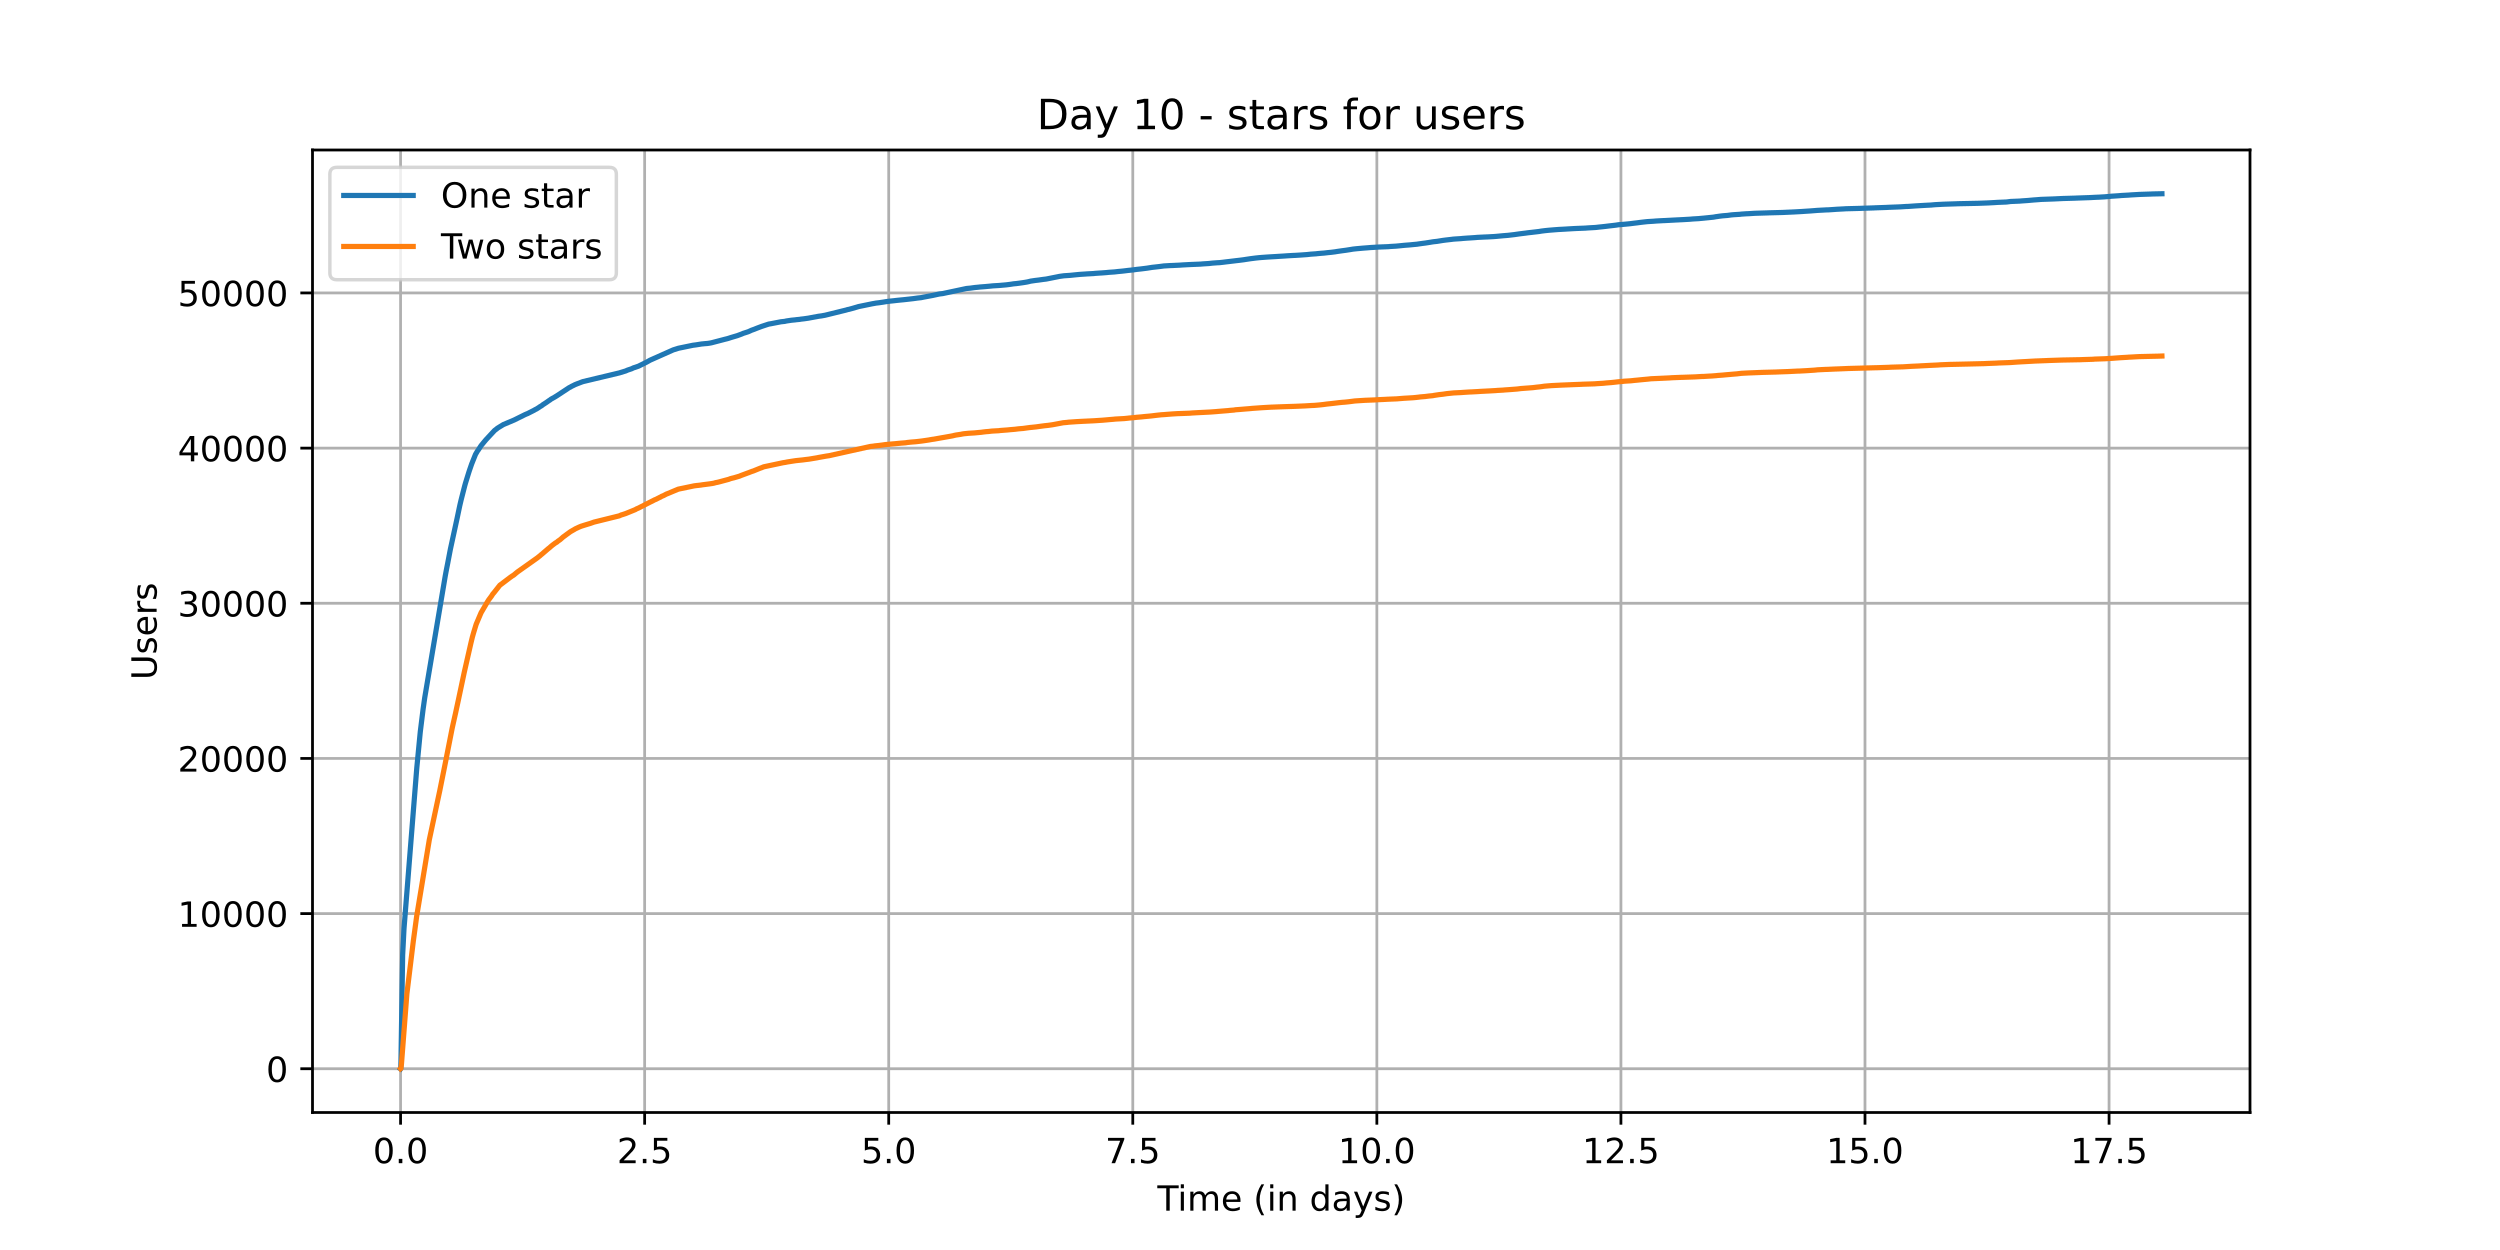 <?xml version="1.0" encoding="utf-8" standalone="no"?>
<!DOCTYPE svg PUBLIC "-//W3C//DTD SVG 1.1//EN"
  "http://www.w3.org/Graphics/SVG/1.1/DTD/svg11.dtd">
<!-- Created with matplotlib (https://matplotlib.org/) -->
<svg height="360pt" version="1.1" viewBox="0 0 720 360" width="720pt" xmlns="http://www.w3.org/2000/svg" xmlns:xlink="http://www.w3.org/1999/xlink">
 <defs>
  <style type="text/css">*{stroke-linecap:butt;stroke-linejoin:round;}</style>
 </defs>
 <g id="figure_1">
  <g id="patch_1">
   <path d="M 0 360 
L 720 360 
L 720 0 
L 0 0 
z
" style="fill:#ffffff;"/>
  </g>
  <g id="axes_1">
   <g id="patch_2">
    <path d="M 90 320.4 
L 648 320.4 
L 648 43.2 
L 90 43.2 
z
" style="fill:#ffffff;"/>
   </g>
   <g id="matplotlib.axis_1">
    <g id="xtick_1">
     <g id="line2d_1">
      <path clip-path="url(#pf98424fa73)" d="M 115.364 320.4 
L 115.364 43.2 
" style="fill:none;stroke:#b0b0b0;stroke-linecap:square;stroke-width:0.8;"/>
     </g>
     <g id="line2d_2">
      <defs>
       <path d="M 0 0 
L 0 3.5 
" id="m17e12e5246" style="stroke:#000000;stroke-width:0.8;"/>
      </defs>
      <g>
       <use style="stroke:#000000;stroke-width:0.8;" x="115.364" xlink:href="#m17e12e5246" y="320.4"/>
      </g>
     </g>
     <g id="text_1">
      <!-- 0.0 -->
      <g transform="translate(107.412 334.998)scale(0.1 -0.1)">
       <defs>
        <path d="M 31.781 66.406 
Q 24.172 66.406 20.328 58.906 
Q 16.5 51.422 16.5 36.375 
Q 16.5 21.391 20.328 13.891 
Q 24.172 6.391 31.781 6.391 
Q 39.453 6.391 43.281 13.891 
Q 47.125 21.391 47.125 36.375 
Q 47.125 51.422 43.281 58.906 
Q 39.453 66.406 31.781 66.406 
z
M 31.781 74.219 
Q 44.047 74.219 50.516 64.516 
Q 56.984 54.828 56.984 36.375 
Q 56.984 17.969 50.516 8.266 
Q 44.047 -1.422 31.781 -1.422 
Q 19.531 -1.422 13.062 8.266 
Q 6.594 17.969 6.594 36.375 
Q 6.594 54.828 13.062 64.516 
Q 19.531 74.219 31.781 74.219 
z
" id="DejaVuSans-48"/>
        <path d="M 10.688 12.406 
L 21 12.406 
L 21 0 
L 10.688 0 
z
" id="DejaVuSans-46"/>
       </defs>
       <use xlink:href="#DejaVuSans-48"/>
       <use x="63.623" xlink:href="#DejaVuSans-46"/>
       <use x="95.41" xlink:href="#DejaVuSans-48"/>
      </g>
     </g>
    </g>
    <g id="xtick_2">
     <g id="line2d_3">
      <path clip-path="url(#pf98424fa73)" d="M 185.656 320.4 
L 185.656 43.2 
" style="fill:none;stroke:#b0b0b0;stroke-linecap:square;stroke-width:0.8;"/>
     </g>
     <g id="line2d_4">
      <g>
       <use style="stroke:#000000;stroke-width:0.8;" x="185.656" xlink:href="#m17e12e5246" y="320.4"/>
      </g>
     </g>
     <g id="text_2">
      <!-- 2.5 -->
      <g transform="translate(177.705 334.998)scale(0.1 -0.1)">
       <defs>
        <path d="M 19.188 8.297 
L 53.609 8.297 
L 53.609 0 
L 7.328 0 
L 7.328 8.297 
Q 12.938 14.109 22.625 23.891 
Q 32.328 33.688 34.812 36.531 
Q 39.547 41.844 41.422 45.531 
Q 43.312 49.219 43.312 52.781 
Q 43.312 58.594 39.234 62.25 
Q 35.156 65.922 28.609 65.922 
Q 23.969 65.922 18.812 64.312 
Q 13.672 62.703 7.812 59.422 
L 7.812 69.391 
Q 13.766 71.781 18.938 73 
Q 24.125 74.219 28.422 74.219 
Q 39.75 74.219 46.484 68.547 
Q 53.219 62.891 53.219 53.422 
Q 53.219 48.922 51.531 44.891 
Q 49.859 40.875 45.406 35.406 
Q 44.188 33.984 37.641 27.219 
Q 31.109 20.453 19.188 8.297 
z
" id="DejaVuSans-50"/>
        <path d="M 10.797 72.906 
L 49.516 72.906 
L 49.516 64.594 
L 19.828 64.594 
L 19.828 46.734 
Q 21.969 47.469 24.109 47.828 
Q 26.266 48.188 28.422 48.188 
Q 40.625 48.188 47.75 41.5 
Q 54.891 34.812 54.891 23.391 
Q 54.891 11.625 47.562 5.094 
Q 40.234 -1.422 26.906 -1.422 
Q 22.312 -1.422 17.547 -0.641 
Q 12.797 0.141 7.719 1.703 
L 7.719 11.625 
Q 12.109 9.234 16.797 8.062 
Q 21.484 6.891 26.703 6.891 
Q 35.156 6.891 40.078 11.328 
Q 45.016 15.766 45.016 23.391 
Q 45.016 31 40.078 35.438 
Q 35.156 39.891 26.703 39.891 
Q 22.75 39.891 18.812 39.016 
Q 14.891 38.141 10.797 36.281 
z
" id="DejaVuSans-53"/>
       </defs>
       <use xlink:href="#DejaVuSans-50"/>
       <use x="63.623" xlink:href="#DejaVuSans-46"/>
       <use x="95.41" xlink:href="#DejaVuSans-53"/>
      </g>
     </g>
    </g>
    <g id="xtick_3">
     <g id="line2d_5">
      <path clip-path="url(#pf98424fa73)" d="M 255.949 320.4 
L 255.949 43.2 
" style="fill:none;stroke:#b0b0b0;stroke-linecap:square;stroke-width:0.8;"/>
     </g>
     <g id="line2d_6">
      <g>
       <use style="stroke:#000000;stroke-width:0.8;" x="255.949" xlink:href="#m17e12e5246" y="320.4"/>
      </g>
     </g>
     <g id="text_3">
      <!-- 5.0 -->
      <g transform="translate(247.997 334.998)scale(0.1 -0.1)">
       <use xlink:href="#DejaVuSans-53"/>
       <use x="63.623" xlink:href="#DejaVuSans-46"/>
       <use x="95.41" xlink:href="#DejaVuSans-48"/>
      </g>
     </g>
    </g>
    <g id="xtick_4">
     <g id="line2d_7">
      <path clip-path="url(#pf98424fa73)" d="M 326.241 320.4 
L 326.241 43.2 
" style="fill:none;stroke:#b0b0b0;stroke-linecap:square;stroke-width:0.8;"/>
     </g>
     <g id="line2d_8">
      <g>
       <use style="stroke:#000000;stroke-width:0.8;" x="326.241" xlink:href="#m17e12e5246" y="320.4"/>
      </g>
     </g>
     <g id="text_4">
      <!-- 7.5 -->
      <g transform="translate(318.289 334.998)scale(0.1 -0.1)">
       <defs>
        <path d="M 8.203 72.906 
L 55.078 72.906 
L 55.078 68.703 
L 28.609 0 
L 18.312 0 
L 43.219 64.594 
L 8.203 64.594 
z
" id="DejaVuSans-55"/>
       </defs>
       <use xlink:href="#DejaVuSans-55"/>
       <use x="63.623" xlink:href="#DejaVuSans-46"/>
       <use x="95.41" xlink:href="#DejaVuSans-53"/>
      </g>
     </g>
    </g>
    <g id="xtick_5">
     <g id="line2d_9">
      <path clip-path="url(#pf98424fa73)" d="M 396.533 320.4 
L 396.533 43.2 
" style="fill:none;stroke:#b0b0b0;stroke-linecap:square;stroke-width:0.8;"/>
     </g>
     <g id="line2d_10">
      <g>
       <use style="stroke:#000000;stroke-width:0.8;" x="396.533" xlink:href="#m17e12e5246" y="320.4"/>
      </g>
     </g>
     <g id="text_5">
      <!-- 10.0 -->
      <g transform="translate(385.401 334.998)scale(0.1 -0.1)">
       <defs>
        <path d="M 12.406 8.297 
L 28.516 8.297 
L 28.516 63.922 
L 10.984 60.406 
L 10.984 69.391 
L 28.422 72.906 
L 38.281 72.906 
L 38.281 8.297 
L 54.391 8.297 
L 54.391 0 
L 12.406 0 
z
" id="DejaVuSans-49"/>
       </defs>
       <use xlink:href="#DejaVuSans-49"/>
       <use x="63.623" xlink:href="#DejaVuSans-48"/>
       <use x="127.246" xlink:href="#DejaVuSans-46"/>
       <use x="159.033" xlink:href="#DejaVuSans-48"/>
      </g>
     </g>
    </g>
    <g id="xtick_6">
     <g id="line2d_11">
      <path clip-path="url(#pf98424fa73)" d="M 466.826 320.4 
L 466.826 43.2 
" style="fill:none;stroke:#b0b0b0;stroke-linecap:square;stroke-width:0.8;"/>
     </g>
     <g id="line2d_12">
      <g>
       <use style="stroke:#000000;stroke-width:0.8;" x="466.826" xlink:href="#m17e12e5246" y="320.4"/>
      </g>
     </g>
     <g id="text_6">
      <!-- 12.5 -->
      <g transform="translate(455.693 334.998)scale(0.1 -0.1)">
       <use xlink:href="#DejaVuSans-49"/>
       <use x="63.623" xlink:href="#DejaVuSans-50"/>
       <use x="127.246" xlink:href="#DejaVuSans-46"/>
       <use x="159.033" xlink:href="#DejaVuSans-53"/>
      </g>
     </g>
    </g>
    <g id="xtick_7">
     <g id="line2d_13">
      <path clip-path="url(#pf98424fa73)" d="M 537.118 320.4 
L 537.118 43.2 
" style="fill:none;stroke:#b0b0b0;stroke-linecap:square;stroke-width:0.8;"/>
     </g>
     <g id="line2d_14">
      <g>
       <use style="stroke:#000000;stroke-width:0.8;" x="537.118" xlink:href="#m17e12e5246" y="320.4"/>
      </g>
     </g>
     <g id="text_7">
      <!-- 15.0 -->
      <g transform="translate(525.986 334.998)scale(0.1 -0.1)">
       <use xlink:href="#DejaVuSans-49"/>
       <use x="63.623" xlink:href="#DejaVuSans-53"/>
       <use x="127.246" xlink:href="#DejaVuSans-46"/>
       <use x="159.033" xlink:href="#DejaVuSans-48"/>
      </g>
     </g>
    </g>
    <g id="xtick_8">
     <g id="line2d_15">
      <path clip-path="url(#pf98424fa73)" d="M 607.411 320.4 
L 607.411 43.2 
" style="fill:none;stroke:#b0b0b0;stroke-linecap:square;stroke-width:0.8;"/>
     </g>
     <g id="line2d_16">
      <g>
       <use style="stroke:#000000;stroke-width:0.8;" x="607.411" xlink:href="#m17e12e5246" y="320.4"/>
      </g>
     </g>
     <g id="text_8">
      <!-- 17.5 -->
      <g transform="translate(596.278 334.998)scale(0.1 -0.1)">
       <use xlink:href="#DejaVuSans-49"/>
       <use x="63.623" xlink:href="#DejaVuSans-55"/>
       <use x="127.246" xlink:href="#DejaVuSans-46"/>
       <use x="159.033" xlink:href="#DejaVuSans-53"/>
      </g>
     </g>
    </g>
    <g id="text_9">
     <!-- Time (in days) -->
     <g transform="translate(333.327 348.677)scale(0.1 -0.1)">
      <defs>
       <path d="M -0.297 72.906 
L 61.375 72.906 
L 61.375 64.594 
L 35.5 64.594 
L 35.5 0 
L 25.594 0 
L 25.594 64.594 
L -0.297 64.594 
z
" id="DejaVuSans-84"/>
       <path d="M 9.422 54.688 
L 18.406 54.688 
L 18.406 0 
L 9.422 0 
z
M 9.422 75.984 
L 18.406 75.984 
L 18.406 64.594 
L 9.422 64.594 
z
" id="DejaVuSans-105"/>
       <path d="M 52 44.188 
Q 55.375 50.25 60.062 53.125 
Q 64.75 56 71.094 56 
Q 79.641 56 84.281 50.016 
Q 88.922 44.047 88.922 33.016 
L 88.922 0 
L 79.891 0 
L 79.891 32.719 
Q 79.891 40.578 77.094 44.375 
Q 74.312 48.188 68.609 48.188 
Q 61.625 48.188 57.562 43.547 
Q 53.516 38.922 53.516 30.906 
L 53.516 0 
L 44.484 0 
L 44.484 32.719 
Q 44.484 40.625 41.703 44.406 
Q 38.922 48.188 33.109 48.188 
Q 26.219 48.188 22.156 43.531 
Q 18.109 38.875 18.109 30.906 
L 18.109 0 
L 9.078 0 
L 9.078 54.688 
L 18.109 54.688 
L 18.109 46.188 
Q 21.188 51.219 25.484 53.609 
Q 29.781 56 35.688 56 
Q 41.656 56 45.828 52.969 
Q 50 49.953 52 44.188 
z
" id="DejaVuSans-109"/>
       <path d="M 56.203 29.594 
L 56.203 25.203 
L 14.891 25.203 
Q 15.484 15.922 20.484 11.062 
Q 25.484 6.203 34.422 6.203 
Q 39.594 6.203 44.453 7.469 
Q 49.312 8.734 54.109 11.281 
L 54.109 2.781 
Q 49.266 0.734 44.188 -0.344 
Q 39.109 -1.422 33.891 -1.422 
Q 20.797 -1.422 13.156 6.188 
Q 5.516 13.812 5.516 26.812 
Q 5.516 40.234 12.766 48.109 
Q 20.016 56 32.328 56 
Q 43.359 56 49.781 48.891 
Q 56.203 41.797 56.203 29.594 
z
M 47.219 32.234 
Q 47.125 39.594 43.094 43.984 
Q 39.062 48.391 32.422 48.391 
Q 24.906 48.391 20.391 44.141 
Q 15.875 39.891 15.188 32.172 
z
" id="DejaVuSans-101"/>
       <path id="DejaVuSans-32"/>
       <path d="M 31 75.875 
Q 24.469 64.656 21.281 53.656 
Q 18.109 42.672 18.109 31.391 
Q 18.109 20.125 21.312 9.062 
Q 24.516 -2 31 -13.188 
L 23.188 -13.188 
Q 15.875 -1.703 12.234 9.375 
Q 8.594 20.453 8.594 31.391 
Q 8.594 42.281 12.203 53.312 
Q 15.828 64.359 23.188 75.875 
z
" id="DejaVuSans-40"/>
       <path d="M 54.891 33.016 
L 54.891 0 
L 45.906 0 
L 45.906 32.719 
Q 45.906 40.484 42.875 44.328 
Q 39.844 48.188 33.797 48.188 
Q 26.516 48.188 22.312 43.547 
Q 18.109 38.922 18.109 30.906 
L 18.109 0 
L 9.078 0 
L 9.078 54.688 
L 18.109 54.688 
L 18.109 46.188 
Q 21.344 51.125 25.703 53.562 
Q 30.078 56 35.797 56 
Q 45.219 56 50.047 50.172 
Q 54.891 44.344 54.891 33.016 
z
" id="DejaVuSans-110"/>
       <path d="M 45.406 46.391 
L 45.406 75.984 
L 54.391 75.984 
L 54.391 0 
L 45.406 0 
L 45.406 8.203 
Q 42.578 3.328 38.25 0.953 
Q 33.938 -1.422 27.875 -1.422 
Q 17.969 -1.422 11.734 6.484 
Q 5.516 14.406 5.516 27.297 
Q 5.516 40.188 11.734 48.094 
Q 17.969 56 27.875 56 
Q 33.938 56 38.25 53.625 
Q 42.578 51.266 45.406 46.391 
z
M 14.797 27.297 
Q 14.797 17.391 18.875 11.75 
Q 22.953 6.109 30.078 6.109 
Q 37.203 6.109 41.297 11.75 
Q 45.406 17.391 45.406 27.297 
Q 45.406 37.203 41.297 42.844 
Q 37.203 48.484 30.078 48.484 
Q 22.953 48.484 18.875 42.844 
Q 14.797 37.203 14.797 27.297 
z
" id="DejaVuSans-100"/>
       <path d="M 34.281 27.484 
Q 23.391 27.484 19.188 25 
Q 14.984 22.516 14.984 16.5 
Q 14.984 11.719 18.141 8.906 
Q 21.297 6.109 26.703 6.109 
Q 34.188 6.109 38.703 11.406 
Q 43.219 16.703 43.219 25.484 
L 43.219 27.484 
z
M 52.203 31.203 
L 52.203 0 
L 43.219 0 
L 43.219 8.297 
Q 40.141 3.328 35.547 0.953 
Q 30.953 -1.422 24.312 -1.422 
Q 15.922 -1.422 10.953 3.297 
Q 6 8.016 6 15.922 
Q 6 25.141 12.172 29.828 
Q 18.359 34.516 30.609 34.516 
L 43.219 34.516 
L 43.219 35.406 
Q 43.219 41.609 39.141 45 
Q 35.062 48.391 27.688 48.391 
Q 23 48.391 18.547 47.266 
Q 14.109 46.141 10.016 43.891 
L 10.016 52.203 
Q 14.938 54.109 19.578 55.047 
Q 24.219 56 28.609 56 
Q 40.484 56 46.344 49.844 
Q 52.203 43.703 52.203 31.203 
z
" id="DejaVuSans-97"/>
       <path d="M 32.172 -5.078 
Q 28.375 -14.844 24.75 -17.812 
Q 21.141 -20.797 15.094 -20.797 
L 7.906 -20.797 
L 7.906 -13.281 
L 13.188 -13.281 
Q 16.891 -13.281 18.938 -11.516 
Q 21 -9.766 23.484 -3.219 
L 25.094 0.875 
L 2.984 54.688 
L 12.5 54.688 
L 29.594 11.922 
L 46.688 54.688 
L 56.203 54.688 
z
" id="DejaVuSans-121"/>
       <path d="M 44.281 53.078 
L 44.281 44.578 
Q 40.484 46.531 36.375 47.5 
Q 32.281 48.484 27.875 48.484 
Q 21.188 48.484 17.844 46.438 
Q 14.5 44.391 14.5 40.281 
Q 14.5 37.156 16.891 35.375 
Q 19.281 33.594 26.516 31.984 
L 29.594 31.297 
Q 39.156 29.25 43.188 25.516 
Q 47.219 21.781 47.219 15.094 
Q 47.219 7.469 41.188 3.016 
Q 35.156 -1.422 24.609 -1.422 
Q 20.219 -1.422 15.453 -0.562 
Q 10.688 0.297 5.422 2 
L 5.422 11.281 
Q 10.406 8.688 15.234 7.391 
Q 20.062 6.109 24.812 6.109 
Q 31.156 6.109 34.562 8.281 
Q 37.984 10.453 37.984 14.406 
Q 37.984 18.062 35.516 20.016 
Q 33.062 21.969 24.703 23.781 
L 21.578 24.516 
Q 13.234 26.266 9.516 29.906 
Q 5.812 33.547 5.812 39.891 
Q 5.812 47.609 11.281 51.797 
Q 16.75 56 26.812 56 
Q 31.781 56 36.172 55.266 
Q 40.578 54.547 44.281 53.078 
z
" id="DejaVuSans-115"/>
       <path d="M 8.016 75.875 
L 15.828 75.875 
Q 23.141 64.359 26.781 53.312 
Q 30.422 42.281 30.422 31.391 
Q 30.422 20.453 26.781 9.375 
Q 23.141 -1.703 15.828 -13.188 
L 8.016 -13.188 
Q 14.5 -2 17.703 9.062 
Q 20.906 20.125 20.906 31.391 
Q 20.906 42.672 17.703 53.656 
Q 14.5 64.656 8.016 75.875 
z
" id="DejaVuSans-41"/>
      </defs>
      <use xlink:href="#DejaVuSans-84"/>
      <use x="57.959" xlink:href="#DejaVuSans-105"/>
      <use x="85.742" xlink:href="#DejaVuSans-109"/>
      <use x="183.154" xlink:href="#DejaVuSans-101"/>
      <use x="244.678" xlink:href="#DejaVuSans-32"/>
      <use x="276.465" xlink:href="#DejaVuSans-40"/>
      <use x="315.479" xlink:href="#DejaVuSans-105"/>
      <use x="343.262" xlink:href="#DejaVuSans-110"/>
      <use x="406.641" xlink:href="#DejaVuSans-32"/>
      <use x="438.428" xlink:href="#DejaVuSans-100"/>
      <use x="501.904" xlink:href="#DejaVuSans-97"/>
      <use x="563.184" xlink:href="#DejaVuSans-121"/>
      <use x="622.363" xlink:href="#DejaVuSans-115"/>
      <use x="674.463" xlink:href="#DejaVuSans-41"/>
     </g>
    </g>
   </g>
   <g id="matplotlib.axis_2">
    <g id="ytick_1">
     <g id="line2d_17">
      <path clip-path="url(#pf98424fa73)" d="M 90 307.8 
L 648 307.8 
" style="fill:none;stroke:#b0b0b0;stroke-linecap:square;stroke-width:0.8;"/>
     </g>
     <g id="line2d_18">
      <defs>
       <path d="M 0 0 
L -3.5 0 
" id="m5fb238deea" style="stroke:#000000;stroke-width:0.8;"/>
      </defs>
      <g>
       <use style="stroke:#000000;stroke-width:0.8;" x="90" xlink:href="#m5fb238deea" y="307.8"/>
      </g>
     </g>
     <g id="text_10">
      <!-- 0 -->
      <g transform="translate(76.638 311.599)scale(0.1 -0.1)">
       <use xlink:href="#DejaVuSans-48"/>
      </g>
     </g>
    </g>
    <g id="ytick_2">
     <g id="line2d_19">
      <path clip-path="url(#pf98424fa73)" d="M 90 263.114 
L 648 263.114 
" style="fill:none;stroke:#b0b0b0;stroke-linecap:square;stroke-width:0.8;"/>
     </g>
     <g id="line2d_20">
      <g>
       <use style="stroke:#000000;stroke-width:0.8;" x="90" xlink:href="#m5fb238deea" y="263.114"/>
      </g>
     </g>
     <g id="text_11">
      <!-- 10000 -->
      <g transform="translate(51.188 266.914)scale(0.1 -0.1)">
       <use xlink:href="#DejaVuSans-49"/>
       <use x="63.623" xlink:href="#DejaVuSans-48"/>
       <use x="127.246" xlink:href="#DejaVuSans-48"/>
       <use x="190.869" xlink:href="#DejaVuSans-48"/>
       <use x="254.492" xlink:href="#DejaVuSans-48"/>
      </g>
     </g>
    </g>
    <g id="ytick_3">
     <g id="line2d_21">
      <path clip-path="url(#pf98424fa73)" d="M 90 218.429 
L 648 218.429 
" style="fill:none;stroke:#b0b0b0;stroke-linecap:square;stroke-width:0.8;"/>
     </g>
     <g id="line2d_22">
      <g>
       <use style="stroke:#000000;stroke-width:0.8;" x="90" xlink:href="#m5fb238deea" y="218.429"/>
      </g>
     </g>
     <g id="text_12">
      <!-- 20000 -->
      <g transform="translate(51.188 222.228)scale(0.1 -0.1)">
       <use xlink:href="#DejaVuSans-50"/>
       <use x="63.623" xlink:href="#DejaVuSans-48"/>
       <use x="127.246" xlink:href="#DejaVuSans-48"/>
       <use x="190.869" xlink:href="#DejaVuSans-48"/>
       <use x="254.492" xlink:href="#DejaVuSans-48"/>
      </g>
     </g>
    </g>
    <g id="ytick_4">
     <g id="line2d_23">
      <path clip-path="url(#pf98424fa73)" d="M 90 173.743 
L 648 173.743 
" style="fill:none;stroke:#b0b0b0;stroke-linecap:square;stroke-width:0.8;"/>
     </g>
     <g id="line2d_24">
      <g>
       <use style="stroke:#000000;stroke-width:0.8;" x="90" xlink:href="#m5fb238deea" y="173.743"/>
      </g>
     </g>
     <g id="text_13">
      <!-- 30000 -->
      <g transform="translate(51.188 177.542)scale(0.1 -0.1)">
       <defs>
        <path d="M 40.578 39.312 
Q 47.656 37.797 51.625 33 
Q 55.609 28.219 55.609 21.188 
Q 55.609 10.406 48.188 4.484 
Q 40.766 -1.422 27.094 -1.422 
Q 22.516 -1.422 17.656 -0.516 
Q 12.797 0.391 7.625 2.203 
L 7.625 11.719 
Q 11.719 9.328 16.594 8.109 
Q 21.484 6.891 26.812 6.891 
Q 36.078 6.891 40.938 10.547 
Q 45.797 14.203 45.797 21.188 
Q 45.797 27.641 41.281 31.266 
Q 36.766 34.906 28.719 34.906 
L 20.219 34.906 
L 20.219 43.016 
L 29.109 43.016 
Q 36.375 43.016 40.234 45.922 
Q 44.094 48.828 44.094 54.297 
Q 44.094 59.906 40.109 62.906 
Q 36.141 65.922 28.719 65.922 
Q 24.656 65.922 20.016 65.031 
Q 15.375 64.156 9.812 62.312 
L 9.812 71.094 
Q 15.438 72.656 20.344 73.438 
Q 25.25 74.219 29.594 74.219 
Q 40.828 74.219 47.359 69.109 
Q 53.906 64.016 53.906 55.328 
Q 53.906 49.266 50.438 45.094 
Q 46.969 40.922 40.578 39.312 
z
" id="DejaVuSans-51"/>
       </defs>
       <use xlink:href="#DejaVuSans-51"/>
       <use x="63.623" xlink:href="#DejaVuSans-48"/>
       <use x="127.246" xlink:href="#DejaVuSans-48"/>
       <use x="190.869" xlink:href="#DejaVuSans-48"/>
       <use x="254.492" xlink:href="#DejaVuSans-48"/>
      </g>
     </g>
    </g>
    <g id="ytick_5">
     <g id="line2d_25">
      <path clip-path="url(#pf98424fa73)" d="M 90 129.058 
L 648 129.058 
" style="fill:none;stroke:#b0b0b0;stroke-linecap:square;stroke-width:0.8;"/>
     </g>
     <g id="line2d_26">
      <g>
       <use style="stroke:#000000;stroke-width:0.8;" x="90" xlink:href="#m5fb238deea" y="129.058"/>
      </g>
     </g>
     <g id="text_14">
      <!-- 40000 -->
      <g transform="translate(51.188 132.857)scale(0.1 -0.1)">
       <defs>
        <path d="M 37.797 64.312 
L 12.891 25.391 
L 37.797 25.391 
z
M 35.203 72.906 
L 47.609 72.906 
L 47.609 25.391 
L 58.016 25.391 
L 58.016 17.188 
L 47.609 17.188 
L 47.609 0 
L 37.797 0 
L 37.797 17.188 
L 4.891 17.188 
L 4.891 26.703 
z
" id="DejaVuSans-52"/>
       </defs>
       <use xlink:href="#DejaVuSans-52"/>
       <use x="63.623" xlink:href="#DejaVuSans-48"/>
       <use x="127.246" xlink:href="#DejaVuSans-48"/>
       <use x="190.869" xlink:href="#DejaVuSans-48"/>
       <use x="254.492" xlink:href="#DejaVuSans-48"/>
      </g>
     </g>
    </g>
    <g id="ytick_6">
     <g id="line2d_27">
      <path clip-path="url(#pf98424fa73)" d="M 90 84.372 
L 648 84.372 
" style="fill:none;stroke:#b0b0b0;stroke-linecap:square;stroke-width:0.8;"/>
     </g>
     <g id="line2d_28">
      <g>
       <use style="stroke:#000000;stroke-width:0.8;" x="90" xlink:href="#m5fb238deea" y="84.372"/>
      </g>
     </g>
     <g id="text_15">
      <!-- 50000 -->
      <g transform="translate(51.188 88.171)scale(0.1 -0.1)">
       <use xlink:href="#DejaVuSans-53"/>
       <use x="63.623" xlink:href="#DejaVuSans-48"/>
       <use x="127.246" xlink:href="#DejaVuSans-48"/>
       <use x="190.869" xlink:href="#DejaVuSans-48"/>
       <use x="254.492" xlink:href="#DejaVuSans-48"/>
      </g>
     </g>
    </g>
    <g id="text_16">
     <!-- Users -->
     <g transform="translate(45.108 195.801)rotate(-90)scale(0.1 -0.1)">
      <defs>
       <path d="M 8.688 72.906 
L 18.609 72.906 
L 18.609 28.609 
Q 18.609 16.891 22.844 11.734 
Q 27.094 6.594 36.625 6.594 
Q 46.094 6.594 50.344 11.734 
Q 54.594 16.891 54.594 28.609 
L 54.594 72.906 
L 64.5 72.906 
L 64.5 27.391 
Q 64.5 13.141 57.438 5.859 
Q 50.391 -1.422 36.625 -1.422 
Q 22.797 -1.422 15.734 5.859 
Q 8.688 13.141 8.688 27.391 
z
" id="DejaVuSans-85"/>
       <path d="M 41.109 46.297 
Q 39.594 47.172 37.812 47.578 
Q 36.031 48 33.891 48 
Q 26.266 48 22.188 43.047 
Q 18.109 38.094 18.109 28.812 
L 18.109 0 
L 9.078 0 
L 9.078 54.688 
L 18.109 54.688 
L 18.109 46.188 
Q 20.953 51.172 25.484 53.578 
Q 30.031 56 36.531 56 
Q 37.453 56 38.578 55.875 
Q 39.703 55.766 41.062 55.516 
z
" id="DejaVuSans-114"/>
      </defs>
      <use xlink:href="#DejaVuSans-85"/>
      <use x="73.193" xlink:href="#DejaVuSans-115"/>
      <use x="125.293" xlink:href="#DejaVuSans-101"/>
      <use x="186.816" xlink:href="#DejaVuSans-114"/>
      <use x="227.93" xlink:href="#DejaVuSans-115"/>
     </g>
    </g>
   </g>
   <g id="line2d_29">
    <path clip-path="url(#pf98424fa73)" d="M 115.364 307.8 
L 115.417 307.711 
L 115.475 305.709 
L 115.959 275.108 
L 116.346 267.511 
L 119.292 230.476 
L 120.031 221.222 
L 121.043 210.743 
L 121.836 204.353 
L 122.32 200.943 
L 122.649 198.991 
L 128.226 165.91 
L 128.497 164.449 
L 128.923 162.295 
L 129.716 158.148 
L 130.994 152.272 
L 131.671 149.153 
L 132.427 145.56 
L 132.795 143.996 
L 133.84 139.912 
L 134.053 139.157 
L 134.925 136.332 
L 135.157 135.604 
L 135.836 133.638 
L 136.94 130.872 
L 137.54 129.849 
L 137.733 129.612 
L 138.489 128.436 
L 138.701 128.159 
L 139.824 126.796 
L 140.134 126.452 
L 142.438 123.972 
L 142.573 123.874 
L 142.844 123.668 
L 143.038 123.53 
L 143.251 123.324 
L 144.973 122.274 
L 147.798 121.081 
L 148.05 120.978 
L 151.185 119.423 
L 151.668 119.213 
L 151.921 119.12 
L 153.841 118.145 
L 154.131 117.962 
L 154.363 117.859 
L 154.576 117.743 
L 155.215 117.337 
L 155.447 117.162 
L 155.756 116.988 
L 156.066 116.787 
L 156.201 116.689 
L 156.453 116.479 
L 156.627 116.385 
L 157.169 116.027 
L 157.42 115.862 
L 158.098 115.379 
L 158.368 115.214 
L 158.678 114.968 
L 159.8 114.338 
L 160.052 114.177 
L 160.226 114.079 
L 163.497 111.925 
L 163.71 111.782 
L 163.943 111.635 
L 164.33 111.451 
L 164.543 111.304 
L 164.891 111.134 
L 165.278 110.947 
L 165.549 110.804 
L 166.188 110.544 
L 167.621 109.995 
L 167.95 109.887 
L 178.42 107.385 
L 178.614 107.318 
L 180.2 106.835 
L 180.742 106.59 
L 181.865 106.219 
L 182.503 105.915 
L 182.871 105.812 
L 183.897 105.455 
L 184.283 105.258 
L 184.961 104.923 
L 185.406 104.708 
L 185.599 104.601 
L 186.064 104.382 
L 187.012 103.855 
L 187.186 103.752 
L 187.476 103.623 
L 187.999 103.39 
L 193.881 100.772 
L 195.177 100.365 
L 195.41 100.293 
L 199.589 99.431 
L 200.443 99.324 
L 201.971 99.078 
L 203.035 98.971 
L 203.751 98.917 
L 204.448 98.81 
L 204.893 98.725 
L 208.879 97.684 
L 209.092 97.635 
L 209.363 97.568 
L 209.731 97.465 
L 210.582 97.188 
L 212.363 96.661 
L 212.789 96.5 
L 213.582 96.209 
L 214.085 95.99 
L 214.433 95.883 
L 215.227 95.628 
L 215.536 95.521 
L 216.059 95.289 
L 216.388 95.128 
L 217.278 94.811 
L 217.723 94.627 
L 217.994 94.52 
L 219.368 94.002 
L 220.529 93.617 
L 221.38 93.34 
L 222.019 93.233 
L 224.941 92.666 
L 225.986 92.558 
L 226.508 92.438 
L 227.94 92.223 
L 229.043 92.116 
L 229.294 92.076 
L 230.359 91.973 
L 230.572 91.924 
L 231.52 91.817 
L 232.855 91.624 
L 233.416 91.517 
L 235.758 91.084 
L 236.59 90.977 
L 237.016 90.896 
L 237.618 90.789 
L 243.714 89.287 
L 244.082 89.167 
L 244.585 89.068 
L 244.894 88.979 
L 245.301 88.872 
L 246.946 88.394 
L 247.198 88.309 
L 251.204 87.487 
L 251.824 87.379 
L 252.269 87.294 
L 253.179 87.187 
L 254.495 86.991 
L 255.114 86.883 
L 256.276 86.731 
L 257.32 86.624 
L 258.288 86.512 
L 259.335 86.405 
L 260.169 86.325 
L 261.157 86.217 
L 262.105 86.11 
L 263.033 86.003 
L 264.292 85.829 
L 265.22 85.73 
L 265.472 85.681 
L 265.994 85.574 
L 268.684 85.069 
L 269.168 84.962 
L 269.651 84.859 
L 270.135 84.752 
L 270.6 84.658 
L 271.49 84.551 
L 278.362 83.089 
L 279.484 82.982 
L 280.704 82.812 
L 281.827 82.705 
L 282.175 82.661 
L 283.587 82.553 
L 283.897 82.526 
L 285.058 82.419 
L 285.948 82.325 
L 287.747 82.218 
L 288.541 82.147 
L 289.779 82.039 
L 290.901 81.896 
L 291.617 81.789 
L 291.869 81.744 
L 292.662 81.673 
L 293.495 81.566 
L 294.715 81.391 
L 295.392 81.284 
L 295.798 81.213 
L 296.263 81.11 
L 296.824 80.967 
L 298.198 80.766 
L 299.107 80.659 
L 300.424 80.471 
L 301.315 80.364 
L 304.606 79.711 
L 305.109 79.604 
L 306.386 79.425 
L 307.974 79.318 
L 308.283 79.296 
L 309.174 79.202 
L 310.238 79.095 
L 311.051 79.019 
L 312.637 78.916 
L 312.947 78.889 
L 314.98 78.782 
L 315.348 78.733 
L 316.858 78.63 
L 317.149 78.616 
L 318.561 78.509 
L 319.413 78.424 
L 320.98 78.317 
L 321.967 78.201 
L 323.128 78.094 
L 324.096 77.982 
L 324.947 77.875 
L 325.276 77.843 
L 326.282 77.736 
L 327.482 77.571 
L 328.488 77.464 
L 329.515 77.338 
L 330.347 77.231 
L 331.818 76.999 
L 332.806 76.892 
L 333.135 76.856 
L 334.045 76.749 
L 335.206 76.592 
L 337.006 76.485 
L 337.567 76.467 
L 339.811 76.36 
L 340.527 76.306 
L 342.52 76.199 
L 343.12 76.172 
L 345.713 76.065 
L 346.487 75.998 
L 348.171 75.891 
L 349.138 75.779 
L 350.59 75.672 
L 351.189 75.645 
L 352.157 75.538 
L 353.202 75.408 
L 354.111 75.301 
L 355.118 75.18 
L 355.988 75.073 
L 356.937 74.966 
L 357.789 74.858 
L 358.157 74.809 
L 358.834 74.702 
L 360.267 74.488 
L 361.1 74.385 
L 361.468 74.336 
L 362.455 74.228 
L 363.249 74.157 
L 364.739 74.05 
L 365.049 74.027 
L 365.707 73.987 
L 367.545 73.88 
L 368.222 73.835 
L 369.945 73.728 
L 370.661 73.674 
L 372.499 73.567 
L 373.08 73.545 
L 374.705 73.442 
L 375.014 73.42 
L 376.505 73.312 
L 377.472 73.201 
L 379.039 73.093 
L 379.407 73.044 
L 380.607 72.937 
L 381.303 72.888 
L 382.155 72.789 
L 382.33 72.767 
L 383.413 72.66 
L 384.458 72.53 
L 385.077 72.428 
L 385.464 72.369 
L 386.722 72.191 
L 387.554 72.083 
L 389.005 71.856 
L 389.625 71.748 
L 390.553 71.646 
L 391.734 71.538 
L 392.527 71.467 
L 393.92 71.36 
L 394.694 71.292 
L 396.513 71.185 
L 397.171 71.145 
L 399.88 71.038 
L 400.228 70.998 
L 402.047 70.89 
L 402.86 70.814 
L 403.886 70.707 
L 404.698 70.631 
L 406.092 70.524 
L 406.962 70.435 
L 408.123 70.327 
L 408.53 70.26 
L 409.265 70.157 
L 409.633 70.104 
L 410.484 69.997 
L 411.916 69.773 
L 412.516 69.67 
L 412.884 69.617 
L 413.871 69.51 
L 415.535 69.241 
L 416.367 69.134 
L 417.335 69.022 
L 418.167 68.924 
L 418.418 68.884 
L 419.154 68.826 
L 420.818 68.719 
L 421.166 68.678 
L 422.578 68.571 
L 423.217 68.535 
L 424.784 68.428 
L 425.559 68.361 
L 427.784 68.254 
L 428.345 68.236 
L 430.261 68.129 
L 430.997 68.071 
L 432.12 67.963 
L 432.933 67.887 
L 434.287 67.78 
L 435.274 67.664 
L 436.183 67.557 
L 437.48 67.369 
L 438.331 67.262 
L 439.356 67.137 
L 440.13 67.029 
L 441.059 66.927 
L 441.93 66.824 
L 442.279 66.784 
L 443.266 66.668 
L 443.886 66.56 
L 444.97 66.422 
L 446.015 66.315 
L 446.77 66.252 
L 448.105 66.145 
L 448.822 66.091 
L 450.815 65.984 
L 451.492 65.939 
L 453.35 65.832 
L 453.969 65.801 
L 456.601 65.698 
L 456.93 65.667 
L 457.607 65.622 
L 459.464 65.515 
L 459.677 65.497 
L 460.587 65.39 
L 461.438 65.305 
L 462.405 65.197 
L 463.489 65.063 
L 464.437 64.956 
L 465.463 64.831 
L 466.12 64.724 
L 466.817 64.675 
L 467.979 64.572 
L 468.308 64.541 
L 469.411 64.433 
L 470.495 64.295 
L 471.424 64.187 
L 472.585 64.031 
L 473.514 63.924 
L 474.424 63.826 
L 476.186 63.718 
L 476.96 63.651 
L 478.895 63.544 
L 479.476 63.522 
L 481.527 63.414 
L 482.165 63.379 
L 484.294 63.271 
L 484.913 63.24 
L 486.731 63.133 
L 487.525 63.061 
L 489.267 62.959 
L 489.596 62.923 
L 490.753 62.82 
L 491.082 62.784 
L 492.107 62.682 
L 492.436 62.646 
L 493.404 62.548 
L 493.636 62.512 
L 494.217 62.405 
L 494.429 62.382 
L 495.126 62.275 
L 496.152 62.15 
L 497.506 62.043 
L 497.874 61.993 
L 498.667 61.886 
L 499.422 61.824 
L 501.107 61.721 
L 501.475 61.667 
L 503.043 61.56 
L 503.604 61.542 
L 505.23 61.435 
L 505.811 61.413 
L 509.12 61.31 
L 509.41 61.296 
L 513.435 61.189 
L 514.054 61.158 
L 516.453 61.051 
L 517.073 61.019 
L 518.988 60.912 
L 519.685 60.863 
L 521.349 60.756 
L 522.084 60.698 
L 523.419 60.59 
L 524.058 60.555 
L 526.051 60.447 
L 526.593 60.434 
L 528.2 60.327 
L 528.916 60.273 
L 530.949 60.166 
L 531.626 60.121 
L 535.69 60.014 
L 536.29 59.987 
L 539.56 59.88 
L 540.179 59.849 
L 543.276 59.741 
L 543.914 59.706 
L 546.778 59.598 
L 547.378 59.571 
L 549.023 59.464 
L 549.564 59.451 
L 551.074 59.344 
L 551.77 59.294 
L 553.609 59.187 
L 554.267 59.147 
L 556.28 59.044 
L 556.628 59.004 
L 557.383 58.941 
L 559.397 58.834 
L 559.996 58.807 
L 563.305 58.7 
L 563.905 58.673 
L 569.013 58.566 
L 569.536 58.557 
L 572.303 58.454 
L 572.593 58.441 
L 574.548 58.334 
L 575.244 58.285 
L 577.895 58.177 
L 579.057 58.025 
L 581.611 57.918 
L 582.366 57.856 
L 583.914 57.748 
L 584.688 57.681 
L 585.849 57.578 
L 586.139 57.561 
L 587.455 57.458 
L 587.784 57.427 
L 590.88 57.319 
L 591.461 57.297 
L 593.609 57.194 
L 593.899 57.176 
L 597.556 57.069 
L 598.156 57.042 
L 601.156 56.935 
L 601.717 56.917 
L 603.788 56.81 
L 604.349 56.792 
L 606.149 56.689 
L 606.362 56.667 
L 607.677 56.56 
L 608.045 56.511 
L 608.684 56.475 
L 610.251 56.368 
L 611.025 56.3 
L 612.999 56.193 
L 613.735 56.135 
L 615.592 56.028 
L 616.231 55.992 
L 619.405 55.885 
L 620.005 55.858 
L 622.636 55.8 
L 622.636 55.8 
" style="fill:none;stroke:#1f77b4;stroke-linecap:square;stroke-width:1.5;"/>
   </g>
   <g id="line2d_30">
    <path clip-path="url(#pf98424fa73)" d="M 115.364 307.8 
L 115.475 307.715 
L 115.63 306.33 
L 117.179 286.248 
L 119.04 271.006 
L 119.447 268.016 
L 119.992 263.95 
L 123.636 241.88 
L 125.359 233.778 
L 125.629 232.514 
L 126.639 227.786 
L 128.264 219.693 
L 130.239 209.666 
L 130.626 207.923 
L 131.188 205.421 
L 132.02 201.569 
L 133.705 193.619 
L 135.622 185.21 
L 136.049 183.453 
L 136.417 182.153 
L 137.133 179.803 
L 138.546 176.473 
L 140.367 173.359 
L 140.735 172.769 
L 141.548 171.679 
L 141.915 171.089 
L 142.225 170.74 
L 143.967 168.533 
L 144.121 168.426 
L 145.031 167.742 
L 146.85 166.361 
L 147.566 165.852 
L 147.895 165.664 
L 148.727 164.967 
L 149.037 164.717 
L 154.789 160.637 
L 155.273 160.244 
L 155.485 160.087 
L 155.872 159.734 
L 156.008 159.64 
L 158.001 157.929 
L 158.155 157.831 
L 158.756 157.294 
L 159.046 157.062 
L 159.162 156.968 
L 159.994 156.347 
L 160.323 156.177 
L 160.691 155.856 
L 161.349 155.4 
L 161.639 155.145 
L 162.258 154.595 
L 162.433 154.488 
L 162.839 154.184 
L 163.246 153.88 
L 163.478 153.715 
L 164.291 153.121 
L 165.414 152.482 
L 165.704 152.299 
L 166.188 152.075 
L 166.75 151.811 
L 167.369 151.557 
L 168.259 151.271 
L 169.73 150.824 
L 169.963 150.761 
L 171.066 150.368 
L 178.343 148.567 
L 178.904 148.308 
L 179.291 148.201 
L 180.181 147.906 
L 180.82 147.647 
L 182.774 146.851 
L 182.987 146.762 
L 183.297 146.57 
L 183.877 146.329 
L 184.613 145.949 
L 187.437 144.514 
L 188.153 144.157 
L 188.502 143.969 
L 188.947 143.795 
L 189.315 143.603 
L 189.566 143.469 
L 189.779 143.375 
L 189.972 143.263 
L 190.205 143.174 
L 190.514 142.968 
L 191.133 142.714 
L 191.946 142.28 
L 192.236 142.177 
L 195.332 140.881 
L 199.92 139.925 
L 200.713 139.822 
L 201.023 139.796 
L 201.913 139.688 
L 202.319 139.617 
L 203.171 139.51 
L 204.332 139.358 
L 205.028 139.255 
L 205.261 139.219 
L 205.725 139.121 
L 206.054 139.014 
L 206.615 138.911 
L 207.157 138.777 
L 209.886 138.044 
L 210.33 137.865 
L 210.891 137.718 
L 211.356 137.61 
L 212.944 137.141 
L 213.427 136.936 
L 214.782 136.435 
L 215.498 136.167 
L 215.71 136.105 
L 215.943 135.997 
L 216.678 135.725 
L 216.91 135.662 
L 218.942 134.835 
L 219.252 134.737 
L 219.697 134.554 
L 219.948 134.447 
L 225.521 133.262 
L 226.199 133.16 
L 226.682 133.057 
L 228.249 132.811 
L 228.907 132.708 
L 229.275 132.655 
L 230.32 132.548 
L 231.21 132.454 
L 232.023 132.346 
L 233.01 132.23 
L 233.648 132.123 
L 235.274 131.855 
L 235.777 131.748 
L 238.005 131.35 
L 238.76 131.243 
L 250.643 128.588 
L 251.553 128.486 
L 251.959 128.414 
L 253.024 128.307 
L 254.146 128.164 
L 254.862 128.057 
L 255.714 127.972 
L 256.914 127.864 
L 257.669 127.802 
L 258.754 127.695 
L 259.568 127.619 
L 260.847 127.52 
L 261.118 127.467 
L 261.486 127.418 
L 262.376 127.324 
L 263.711 127.217 
L 264.64 127.114 
L 265.511 127.007 
L 266.807 126.819 
L 267.523 126.712 
L 267.968 126.627 
L 268.587 126.524 
L 268.935 126.484 
L 271.18 126.082 
L 271.819 125.974 
L 274.045 125.577 
L 274.548 125.474 
L 274.839 125.393 
L 275.362 125.286 
L 276.678 125.089 
L 277.2 124.982 
L 277.588 124.92 
L 278.672 124.812 
L 278.904 124.786 
L 280.665 124.678 
L 281.498 124.598 
L 282.659 124.491 
L 283.046 124.433 
L 283.955 124.325 
L 284.671 124.272 
L 285.561 124.165 
L 285.87 124.142 
L 287.709 124.039 
L 287.96 123.995 
L 288.696 123.937 
L 290.128 123.829 
L 290.998 123.74 
L 292.295 123.633 
L 293.359 123.499 
L 294.676 123.391 
L 295.934 123.217 
L 296.707 123.114 
L 297.017 123.088 
L 298.043 122.98 
L 298.372 122.949 
L 299.611 122.775 
L 300.811 122.614 
L 301.838 122.507 
L 303.077 122.332 
L 303.677 122.225 
L 306.193 121.751 
L 307.354 121.649 
L 307.722 121.595 
L 309.309 121.488 
L 310.025 121.434 
L 312.038 121.327 
L 312.328 121.314 
L 314.573 121.206 
L 315.193 121.175 
L 316.781 121.068 
L 317.439 121.028 
L 318.697 120.92 
L 319.509 120.844 
L 320.806 120.737 
L 321.154 120.692 
L 323.109 120.585 
L 323.728 120.554 
L 324.793 120.447 
L 325.16 120.398 
L 326.437 120.29 
L 327.404 120.179 
L 328.682 120.071 
L 329.592 119.973 
L 330.792 119.866 
L 331.644 119.781 
L 332.496 119.674 
L 333.464 119.562 
L 334.471 119.455 
L 335.129 119.414 
L 336.464 119.307 
L 336.774 119.285 
L 337.509 119.227 
L 339.25 119.12 
L 339.792 119.106 
L 342.636 118.999 
L 343.41 118.932 
L 345.365 118.825 
L 345.965 118.798 
L 348.035 118.691 
L 348.655 118.659 
L 350.067 118.552 
L 350.841 118.485 
L 352.099 118.382 
L 352.408 118.355 
L 353.744 118.248 
L 354.111 118.199 
L 355.388 118.096 
L 355.814 118.016 
L 357.247 117.909 
L 358.021 117.841 
L 359.338 117.734 
L 359.648 117.712 
L 360.771 117.605 
L 361.429 117.56 
L 362.9 117.453 
L 363.578 117.408 
L 365.416 117.301 
L 366.055 117.265 
L 368.938 117.158 
L 369.519 117.135 
L 372.828 117.028 
L 373.408 117.006 
L 375.885 116.899 
L 376.176 116.881 
L 377.937 116.774 
L 378.478 116.76 
L 379.658 116.657 
L 379.987 116.626 
L 381.013 116.519 
L 382.233 116.353 
L 383.278 116.246 
L 384.265 116.13 
L 385.174 116.023 
L 385.522 115.978 
L 386.606 115.871 
L 387.283 115.826 
L 388.309 115.719 
L 389.354 115.589 
L 390.147 115.482 
L 390.844 115.433 
L 392.527 115.326 
L 393.185 115.285 
L 395.933 115.178 
L 396.649 115.125 
L 398.99 115.017 
L 399.648 114.977 
L 402.299 114.87 
L 403.073 114.803 
L 404.427 114.696 
L 405.066 114.66 
L 406.866 114.553 
L 407.64 114.486 
L 408.607 114.378 
L 408.858 114.338 
L 409.187 114.302 
L 410.464 114.195 
L 411.548 114.057 
L 412.652 113.954 
L 412.922 113.891 
L 414.432 113.659 
L 415.4 113.552 
L 415.632 113.525 
L 416.309 113.422 
L 416.696 113.364 
L 417.741 113.257 
L 418.631 113.163 
L 420.818 113.056 
L 421.534 113.002 
L 423.178 112.895 
L 423.74 112.877 
L 425.675 112.77 
L 426.371 112.721 
L 428.461 112.613 
L 429.08 112.582 
L 430.901 112.475 
L 431.133 112.448 
L 432.971 112.345 
L 433.3 112.309 
L 434.829 112.202 
L 435.545 112.149 
L 436.918 112.041 
L 438.021 111.903 
L 439.434 111.796 
L 440.13 111.746 
L 441.485 111.639 
L 442.53 111.51 
L 443.557 111.402 
L 444.834 111.219 
L 446.131 111.112 
L 446.867 111.054 
L 448.996 110.947 
L 449.615 110.915 
L 452.228 110.808 
L 452.827 110.781 
L 455.498 110.678 
L 455.807 110.656 
L 459.213 110.549 
L 459.948 110.491 
L 461.728 110.383 
L 462.618 110.29 
L 464.011 110.182 
L 464.882 110.093 
L 465.791 109.986 
L 466.14 109.946 
L 467.359 109.843 
L 467.727 109.789 
L 469.43 109.686 
L 469.74 109.664 
L 470.688 109.557 
L 471.482 109.485 
L 472.527 109.378 
L 473.36 109.298 
L 474.541 109.19 
L 475.489 109.083 
L 477.889 108.976 
L 478.489 108.949 
L 480.772 108.842 
L 481.488 108.788 
L 484.12 108.681 
L 484.661 108.668 
L 487.738 108.56 
L 488.318 108.538 
L 490.076 108.431 
L 490.598 108.422 
L 492.379 108.315 
L 492.978 108.288 
L 494.313 108.18 
L 494.662 108.136 
L 496.132 108.029 
L 496.964 107.948 
L 498.222 107.841 
L 499.016 107.769 
L 500.274 107.667 
L 500.642 107.617 
L 501.591 107.51 
L 503.623 107.403 
L 504.185 107.385 
L 506.856 107.278 
L 507.456 107.251 
L 511.461 107.144 
L 512.061 107.117 
L 515.022 107.01 
L 515.641 106.978 
L 517.789 106.871 
L 518.33 106.858 
L 520.285 106.751 
L 520.962 106.706 
L 522.607 106.599 
L 523.497 106.505 
L 525.645 106.398 
L 526.187 106.384 
L 528.587 106.277 
L 529.148 106.259 
L 531.703 106.152 
L 532.303 106.125 
L 536.077 106.022 
L 536.348 106.013 
L 540.218 105.906 
L 540.74 105.897 
L 543.953 105.79 
L 544.611 105.75 
L 548.133 105.647 
L 548.423 105.629 
L 550.125 105.526 
L 550.435 105.504 
L 552.738 105.401 
L 553.047 105.374 
L 555.157 105.267 
L 555.796 105.231 
L 558.08 105.124 
L 558.816 105.066 
L 561.448 104.959 
L 561.97 104.95 
L 566.672 104.842 
L 567.214 104.829 
L 571.548 104.722 
L 572.187 104.686 
L 574.954 104.579 
L 575.631 104.534 
L 578.67 104.427 
L 579.327 104.387 
L 580.837 104.279 
L 581.147 104.257 
L 581.785 104.221 
L 583.74 104.114 
L 584.379 104.078 
L 586.255 103.971 
L 586.816 103.953 
L 589.506 103.846 
L 590.106 103.819 
L 593.357 103.712 
L 593.647 103.698 
L 599.182 103.591 
L 599.782 103.564 
L 602.878 103.466 
L 603.13 103.426 
L 606.284 103.319 
L 606.594 103.296 
L 608.374 103.189 
L 609.11 103.131 
L 610.542 103.028 
L 610.851 103.006 
L 612.728 102.899 
L 613.057 102.867 
L 613.657 102.841 
L 615.573 102.733 
L 616.192 102.702 
L 620.643 102.595 
L 621.147 102.59 
L 622.636 102.537 
L 622.636 102.537 
" style="fill:none;stroke:#ff7f0e;stroke-linecap:square;stroke-width:1.5;"/>
   </g>
   <g id="patch_3">
    <path d="M 90 320.4 
L 90 43.2 
" style="fill:none;stroke:#000000;stroke-linecap:square;stroke-linejoin:miter;stroke-width:0.8;"/>
   </g>
   <g id="patch_4">
    <path d="M 648 320.4 
L 648 43.2 
" style="fill:none;stroke:#000000;stroke-linecap:square;stroke-linejoin:miter;stroke-width:0.8;"/>
   </g>
   <g id="patch_5">
    <path d="M 90 320.4 
L 648 320.4 
" style="fill:none;stroke:#000000;stroke-linecap:square;stroke-linejoin:miter;stroke-width:0.8;"/>
   </g>
   <g id="patch_6">
    <path d="M 90 43.2 
L 648 43.2 
" style="fill:none;stroke:#000000;stroke-linecap:square;stroke-linejoin:miter;stroke-width:0.8;"/>
   </g>
   <g id="text_17">
    <!-- Day 10 - stars for users -->
    <g transform="translate(298.609 37.2)scale(0.12 -0.12)">
     <defs>
      <path d="M 19.672 64.797 
L 19.672 8.109 
L 31.594 8.109 
Q 46.688 8.109 53.688 14.938 
Q 60.688 21.781 60.688 36.531 
Q 60.688 51.172 53.688 57.984 
Q 46.688 64.797 31.594 64.797 
z
M 9.812 72.906 
L 30.078 72.906 
Q 51.266 72.906 61.172 64.094 
Q 71.094 55.281 71.094 36.531 
Q 71.094 17.672 61.125 8.828 
Q 51.172 0 30.078 0 
L 9.812 0 
z
" id="DejaVuSans-68"/>
      <path d="M 4.891 31.391 
L 31.203 31.391 
L 31.203 23.391 
L 4.891 23.391 
z
" id="DejaVuSans-45"/>
      <path d="M 18.312 70.219 
L 18.312 54.688 
L 36.812 54.688 
L 36.812 47.703 
L 18.312 47.703 
L 18.312 18.016 
Q 18.312 11.328 20.141 9.422 
Q 21.969 7.516 27.594 7.516 
L 36.812 7.516 
L 36.812 0 
L 27.594 0 
Q 17.188 0 13.234 3.875 
Q 9.281 7.766 9.281 18.016 
L 9.281 47.703 
L 2.688 47.703 
L 2.688 54.688 
L 9.281 54.688 
L 9.281 70.219 
z
" id="DejaVuSans-116"/>
      <path d="M 37.109 75.984 
L 37.109 68.5 
L 28.516 68.5 
Q 23.688 68.5 21.797 66.547 
Q 19.922 64.594 19.922 59.516 
L 19.922 54.688 
L 34.719 54.688 
L 34.719 47.703 
L 19.922 47.703 
L 19.922 0 
L 10.891 0 
L 10.891 47.703 
L 2.297 47.703 
L 2.297 54.688 
L 10.891 54.688 
L 10.891 58.5 
Q 10.891 67.625 15.141 71.797 
Q 19.391 75.984 28.609 75.984 
z
" id="DejaVuSans-102"/>
      <path d="M 30.609 48.391 
Q 23.391 48.391 19.188 42.75 
Q 14.984 37.109 14.984 27.297 
Q 14.984 17.484 19.156 11.844 
Q 23.344 6.203 30.609 6.203 
Q 37.797 6.203 41.984 11.859 
Q 46.188 17.531 46.188 27.297 
Q 46.188 37.016 41.984 42.703 
Q 37.797 48.391 30.609 48.391 
z
M 30.609 56 
Q 42.328 56 49.016 48.375 
Q 55.719 40.766 55.719 27.297 
Q 55.719 13.875 49.016 6.219 
Q 42.328 -1.422 30.609 -1.422 
Q 18.844 -1.422 12.172 6.219 
Q 5.516 13.875 5.516 27.297 
Q 5.516 40.766 12.172 48.375 
Q 18.844 56 30.609 56 
z
" id="DejaVuSans-111"/>
      <path d="M 8.5 21.578 
L 8.5 54.688 
L 17.484 54.688 
L 17.484 21.922 
Q 17.484 14.156 20.5 10.266 
Q 23.531 6.391 29.594 6.391 
Q 36.859 6.391 41.078 11.031 
Q 45.312 15.672 45.312 23.688 
L 45.312 54.688 
L 54.297 54.688 
L 54.297 0 
L 45.312 0 
L 45.312 8.406 
Q 42.047 3.422 37.719 1 
Q 33.406 -1.422 27.688 -1.422 
Q 18.266 -1.422 13.375 4.438 
Q 8.5 10.297 8.5 21.578 
z
M 31.109 56 
z
" id="DejaVuSans-117"/>
     </defs>
     <use xlink:href="#DejaVuSans-68"/>
     <use x="77.002" xlink:href="#DejaVuSans-97"/>
     <use x="138.281" xlink:href="#DejaVuSans-121"/>
     <use x="197.461" xlink:href="#DejaVuSans-32"/>
     <use x="229.248" xlink:href="#DejaVuSans-49"/>
     <use x="292.871" xlink:href="#DejaVuSans-48"/>
     <use x="356.494" xlink:href="#DejaVuSans-32"/>
     <use x="388.281" xlink:href="#DejaVuSans-45"/>
     <use x="424.365" xlink:href="#DejaVuSans-32"/>
     <use x="456.152" xlink:href="#DejaVuSans-115"/>
     <use x="508.252" xlink:href="#DejaVuSans-116"/>
     <use x="547.461" xlink:href="#DejaVuSans-97"/>
     <use x="608.74" xlink:href="#DejaVuSans-114"/>
     <use x="649.854" xlink:href="#DejaVuSans-115"/>
     <use x="701.953" xlink:href="#DejaVuSans-32"/>
     <use x="733.74" xlink:href="#DejaVuSans-102"/>
     <use x="768.945" xlink:href="#DejaVuSans-111"/>
     <use x="830.127" xlink:href="#DejaVuSans-114"/>
     <use x="871.24" xlink:href="#DejaVuSans-32"/>
     <use x="903.027" xlink:href="#DejaVuSans-117"/>
     <use x="966.406" xlink:href="#DejaVuSans-115"/>
     <use x="1018.506" xlink:href="#DejaVuSans-101"/>
     <use x="1080.029" xlink:href="#DejaVuSans-114"/>
     <use x="1121.143" xlink:href="#DejaVuSans-115"/>
    </g>
   </g>
   <g id="legend_1">
    <g id="patch_7">
     <path d="M 97 80.556 
L 175.511 80.556 
Q 177.511 80.556 177.511 78.556 
L 177.511 50.2 
Q 177.511 48.2 175.511 48.2 
L 97 48.2 
Q 95 48.2 95 50.2 
L 95 78.556 
Q 95 80.556 97 80.556 
z
" style="fill:#ffffff;opacity:0.8;stroke:#cccccc;stroke-linejoin:miter;"/>
    </g>
    <g id="line2d_31">
     <path d="M 99 56.298 
L 119 56.298 
" style="fill:none;stroke:#1f77b4;stroke-linecap:square;stroke-width:1.5;"/>
    </g>
    <g id="line2d_32"/>
    <g id="text_18">
     <!-- One star -->
     <g transform="translate(127 59.798)scale(0.1 -0.1)">
      <defs>
       <path d="M 39.406 66.219 
Q 28.656 66.219 22.328 58.203 
Q 16.016 50.203 16.016 36.375 
Q 16.016 22.609 22.328 14.594 
Q 28.656 6.594 39.406 6.594 
Q 50.141 6.594 56.422 14.594 
Q 62.703 22.609 62.703 36.375 
Q 62.703 50.203 56.422 58.203 
Q 50.141 66.219 39.406 66.219 
z
M 39.406 74.219 
Q 54.734 74.219 63.906 63.938 
Q 73.094 53.656 73.094 36.375 
Q 73.094 19.141 63.906 8.859 
Q 54.734 -1.422 39.406 -1.422 
Q 24.031 -1.422 14.812 8.828 
Q 5.609 19.094 5.609 36.375 
Q 5.609 53.656 14.812 63.938 
Q 24.031 74.219 39.406 74.219 
z
" id="DejaVuSans-79"/>
      </defs>
      <use xlink:href="#DejaVuSans-79"/>
      <use x="78.711" xlink:href="#DejaVuSans-110"/>
      <use x="142.09" xlink:href="#DejaVuSans-101"/>
      <use x="203.613" xlink:href="#DejaVuSans-32"/>
      <use x="235.4" xlink:href="#DejaVuSans-115"/>
      <use x="287.5" xlink:href="#DejaVuSans-116"/>
      <use x="326.709" xlink:href="#DejaVuSans-97"/>
      <use x="387.988" xlink:href="#DejaVuSans-114"/>
     </g>
    </g>
    <g id="line2d_33">
     <path d="M 99 70.977 
L 119 70.977 
" style="fill:none;stroke:#ff7f0e;stroke-linecap:square;stroke-width:1.5;"/>
    </g>
    <g id="line2d_34"/>
    <g id="text_19">
     <!-- Two stars -->
     <g transform="translate(127 74.477)scale(0.1 -0.1)">
      <defs>
       <path d="M 4.203 54.688 
L 13.188 54.688 
L 24.422 12.016 
L 35.594 54.688 
L 46.188 54.688 
L 57.422 12.016 
L 68.609 54.688 
L 77.594 54.688 
L 63.281 0 
L 52.688 0 
L 40.922 44.828 
L 29.109 0 
L 18.5 0 
z
" id="DejaVuSans-119"/>
      </defs>
      <use xlink:href="#DejaVuSans-84"/>
      <use x="44.584" xlink:href="#DejaVuSans-119"/>
      <use x="126.371" xlink:href="#DejaVuSans-111"/>
      <use x="187.553" xlink:href="#DejaVuSans-32"/>
      <use x="219.34" xlink:href="#DejaVuSans-115"/>
      <use x="271.439" xlink:href="#DejaVuSans-116"/>
      <use x="310.648" xlink:href="#DejaVuSans-97"/>
      <use x="371.928" xlink:href="#DejaVuSans-114"/>
      <use x="413.041" xlink:href="#DejaVuSans-115"/>
     </g>
    </g>
   </g>
  </g>
 </g>
 <defs>
  <clipPath id="pf98424fa73">
   <rect height="277.2" width="558" x="90" y="43.2"/>
  </clipPath>
 </defs>
</svg>
